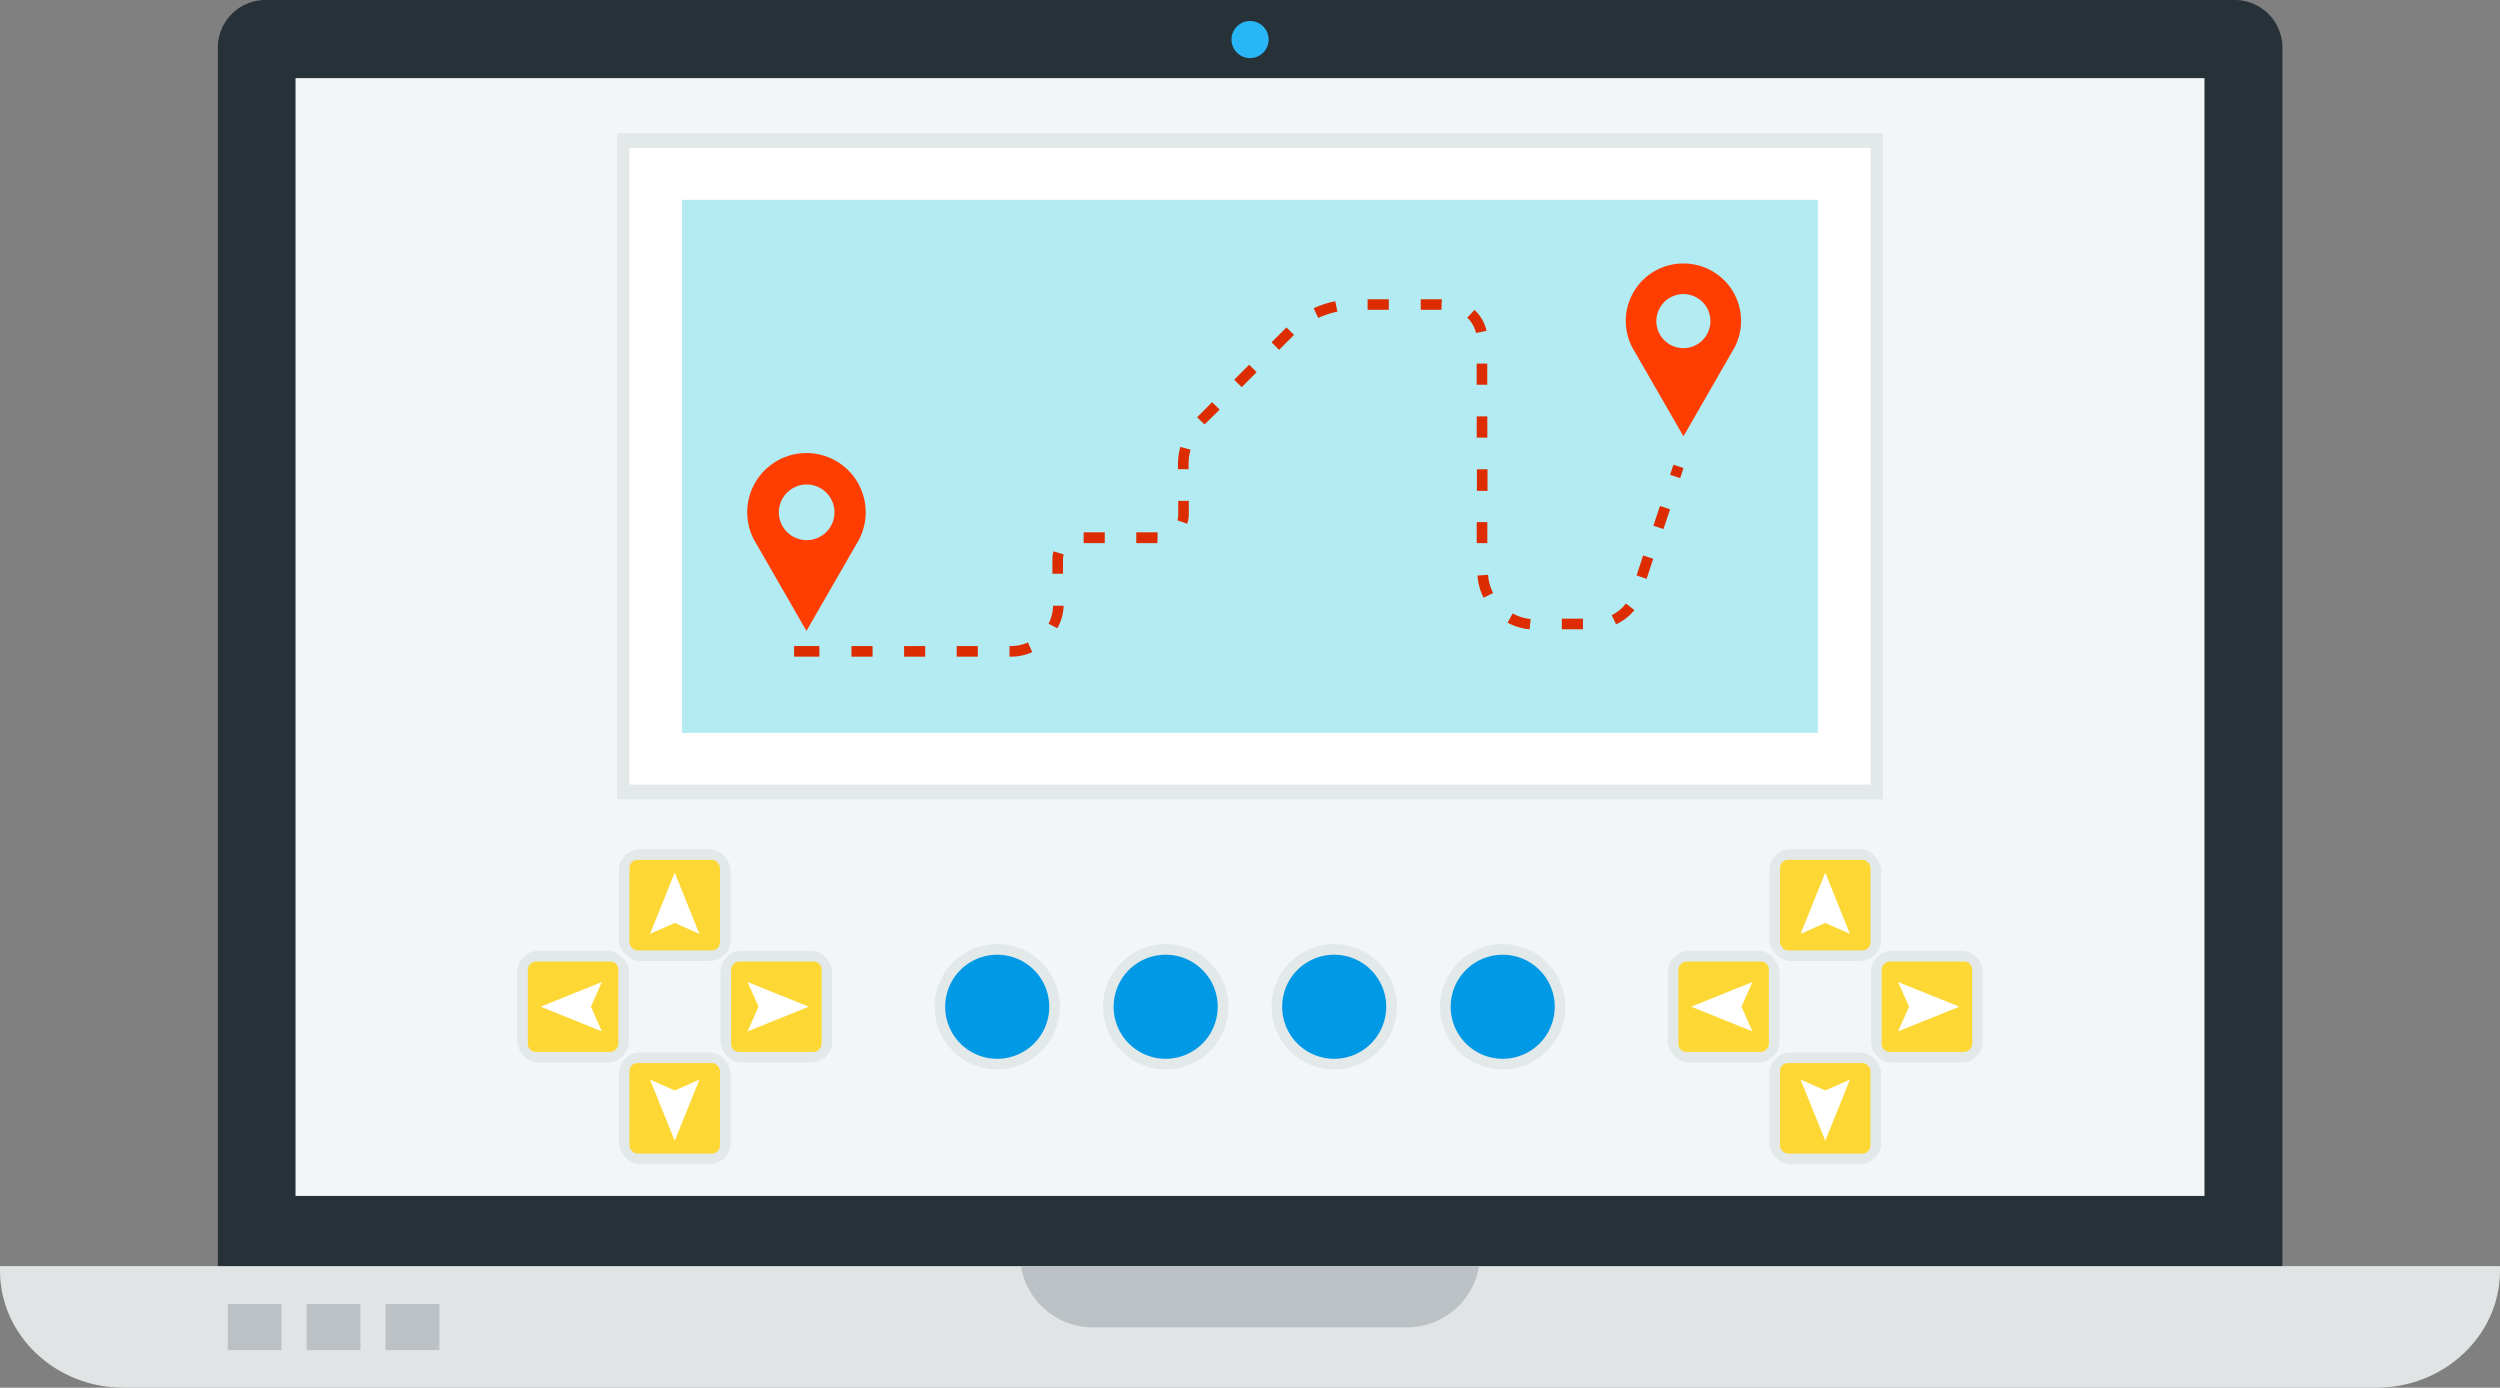 <svg xmlns="http://www.w3.org/2000/svg" width="380.08" height="210.98" viewBox="0 0 380.08 210.98">
  <rect x="0" y="0" width="380.08" height="210.98" fill="#808080" stroke="none"/>
  <defs>
    <style>
      .cls-1 {
        fill: #263238;
      }

      .cls-1, .cls-13, .cls-2, .cls-3, .cls-4, .cls-5 {
        fill-rule: evenodd;
      }

      .cls-2 {
        fill: #f2f6f7;
      }

      .cls-3 {
        fill: #29b6f6;
      }

      .cls-4 {
        fill: #e1e4e5;
      }

      .cls-5 {
        fill: #bbc1c4;
      }

      .cls-6, .cls-8 {
        opacity: 0.07;
      }

      .cls-7, .cls-8 {
        fill: #101d23;
      }

      .cls-9 {
        fill: #fff;
      }

      .cls-10 {
        fill: #fdd835;
      }

      .cls-11 {
        fill: #0099e6;
      }

      .cls-12 {
        fill: #b2ebf2;
      }

      .cls-13 {
        fill: #ff3d00;
      }

      .cls-14 {
        fill: #dd2c00;
      }
    </style>
  </defs>
  <g id="Layer_2" data-name="Layer 2">
    <g id="Layer_1-2" data-name="Layer 1">
      <g>
        <g>
          <path class="cls-1" d="M33.12,194.1V7.24A7.24,7.24,0,0,1,40.35,0H339.73A7.24,7.24,0,0,1,347,7.24V194.1a7.24,7.24,0,0,1-7.23,7.24H40.35a7.24,7.24,0,0,1-7.23-7.24Z"/>
          <polygon class="cls-2" points="44.93 181.82 44.93 11.88 335.15 11.88 335.15 181.82 44.93 181.82 44.93 181.82"/>
          <path class="cls-3" d="M188.05,8a2.82,2.82,0,1,1,4,0,2.82,2.82,0,0,1-4,0Z"/>
          <path class="cls-4" d="M0,193.18v-.69H380.08v.69c0,9.82-8.43,17.8-18.83,17.8H18.82C8.44,211,0,203,0,193.18Z"/>
          <path class="cls-5" d="M155.22,192.49h69.64a11.09,11.09,0,0,1-11,9.31H166.16a11.08,11.08,0,0,1-10.94-9.31Z"/>
          <path class="cls-5" d="M34.62,205.26v-7H42.8v7Zm12,0v-7h8.18v7Zm12,0v-7h8.18v7Z"/>
        </g>
        <g class="cls-6">
          <rect class="cls-7" x="94.09" y="129.12" width="16.98" height="16.98" rx="3.22"/>
          <rect class="cls-7" x="94.09" y="160.01" width="16.98" height="16.98" rx="3.22"/>
          <rect class="cls-7" x="78.64" y="144.56" width="16.98" height="16.98" rx="3.22"/>
          <rect class="cls-7" x="109.54" y="144.56" width="16.98" height="16.98" rx="3.22"/>
          <rect class="cls-7" x="269.01" y="129.12" width="16.98" height="16.98" rx="3.22"/>
          <rect class="cls-7" x="269.01" y="160.01" width="16.98" height="16.98" rx="3.22"/>
          <rect class="cls-7" x="253.56" y="144.56" width="16.98" height="16.98" rx="3.22"/>
          <path class="cls-7" d="M298.21,144.56H287.68a3.22,3.22,0,0,0-3.22,3.22v10.54a3.22,3.22,0,0,0,3.22,3.22h10.53a3.22,3.22,0,0,0,3.22-3.22V147.78A3.22,3.22,0,0,0,298.21,144.56Z"/>
        </g>
        <g>
          <rect class="cls-8" x="93.83" y="20.26" width="192.42" height="101.27"/>
          <rect class="cls-9" x="95.7" y="22.5" width="188.68" height="96.78"/>
          <g>
            <g>
              <rect class="cls-10" x="95.7" y="130.73" width="13.76" height="13.76" rx="1.22"/>
              <polygon class="cls-9" points="102.58 132.67 98.83 141.98 102.58 140.31 106.33 141.98 102.58 132.67"/>
            </g>
            <g>
              <rect class="cls-10" x="95.7" y="161.62" width="13.76" height="13.76" rx="1.22" transform="translate(205.16 337) rotate(180)"/>
              <polygon class="cls-9" points="102.58 173.43 106.33 164.13 102.58 165.79 98.83 164.13 102.58 173.43"/>
            </g>
            <g>
              <g>
                <rect class="cls-10" x="80.25" y="146.17" width="13.75" height="13.76" rx="1.22" transform="translate(-65.92 240.18) rotate(-90)"/>
                <polygon class="cls-9" points="82.2 153.05 91.5 156.8 89.84 153.05 91.5 149.3 82.2 153.05"/>
              </g>
              <g>
                <rect class="cls-10" x="111.15" y="146.17" width="13.75" height="13.76" rx="1.22" transform="translate(271.08 35.03) rotate(90)"/>
                <polygon class="cls-9" points="122.96 153.05 113.66 149.3 115.32 153.05 113.66 156.8 122.96 153.05"/>
              </g>
            </g>
          </g>
          <g>
            <g>
              <rect class="cls-10" x="270.62" y="130.73" width="13.76" height="13.76" rx="1.22"/>
              <polygon class="cls-9" points="277.5 132.67 273.75 141.98 277.5 140.31 281.25 141.98 277.5 132.67"/>
            </g>
            <g>
              <rect class="cls-10" x="270.62" y="161.62" width="13.76" height="13.76" rx="1.22" transform="translate(554.99 337) rotate(180)"/>
              <polygon class="cls-9" points="277.5 173.43 281.25 164.13 277.5 165.79 273.75 164.13 277.5 173.43"/>
            </g>
            <g>
              <g>
                <rect class="cls-10" x="255.17" y="146.17" width="13.75" height="13.76" rx="1.22" transform="translate(109 415.1) rotate(-90)"/>
                <polygon class="cls-9" points="257.12 153.05 266.42 156.8 264.76 153.05 266.42 149.3 257.12 153.05"/>
              </g>
              <g>
                <rect class="cls-10" x="286.07" y="146.17" width="13.75" height="13.76" rx="1.22" transform="translate(446 -139.89) rotate(90)"/>
                <polygon class="cls-9" points="297.88 153.05 288.57 149.3 290.24 153.05 288.57 156.8 297.88 153.05"/>
              </g>
            </g>
          </g>
          <g class="cls-6">
            <path class="cls-7" d="M151.61,143.54a9.52,9.52,0,1,0,9.52,9.51A9.52,9.52,0,0,0,151.61,143.54Z"/>
            <path class="cls-7" d="M177.23,143.54a9.52,9.52,0,1,0,9.52,9.51A9.52,9.52,0,0,0,177.23,143.54Z"/>
            <path class="cls-7" d="M202.85,143.54a9.52,9.52,0,1,0,9.51,9.51A9.52,9.52,0,0,0,202.85,143.54Z"/>
            <path class="cls-7" d="M228.47,143.54a9.52,9.52,0,1,0,9.51,9.51A9.52,9.52,0,0,0,228.47,143.54Z"/>
          </g>
          <g>
            <path class="cls-11" d="M159.52,153.05a7.91,7.91,0,1,1-7.91-7.9A7.91,7.91,0,0,1,159.52,153.05Z"/>
            <path class="cls-11" d="M185.13,153.05a7.91,7.91,0,1,1-7.9-7.9A7.9,7.9,0,0,1,185.13,153.05Z"/>
            <path class="cls-11" d="M210.75,153.05a7.91,7.91,0,1,1-7.9-7.9A7.91,7.91,0,0,1,210.75,153.05Z"/>
            <path class="cls-11" d="M236.37,153.05a7.91,7.91,0,1,1-7.9-7.9A7.91,7.91,0,0,1,236.37,153.05Z"/>
          </g>
          <rect class="cls-12" x="103.7" y="30.38" width="172.67" height="81.04"/>
          <path class="cls-13" d="M122.65,68.88A9,9,0,0,0,115,82.69l7.61,13.23,7.61-13.23a9,9,0,0,0-7.61-13.81Zm0,13.24a4.23,4.23,0,1,1,4.22-4.23A4.23,4.23,0,0,1,122.65,82.12Z"/>
          <path class="cls-13" d="M255.94,40.06a8.73,8.73,0,0,0-7.4,13.42l7.4,12.85,7.39-12.85a8.73,8.73,0,0,0-7.39-13.42Zm0,12.87a4.11,4.11,0,1,1,4.1-4.11A4.11,4.11,0,0,1,255.94,52.93Z"/>
          <g>
            <rect class="cls-14" x="120.73" y="98.22" width="3.84" height="1.61"/>
            <path class="cls-14" d="M153.71,99.83h-.23V98.22h.23a6.31,6.31,0,0,0,2.57-.55l.65,1.47A7.73,7.73,0,0,1,153.71,99.83Zm-5.05,0h-3.21V98.22h3.21Zm-8,0h-3.21V98.22h3.21Zm-8,0h-3.21V98.22h3.21Zm108-4.16h-3.21V94.06h3.21Zm-8.11,0a8.79,8.79,0,0,1-3.35-1l.77-1.41a7.13,7.13,0,0,0,2.74.85Zm-71.7-.11-1.44-.73a6.25,6.25,0,0,0,.69-2.74l1.61,0A7.75,7.75,0,0,1,160.75,95.52Zm84.88-.58-.7-1.46a5.8,5.8,0,0,0,2.16-1.77l1.29,1A7.64,7.64,0,0,1,245.63,94.94Zm-20.17-4.1a8.66,8.66,0,0,1-.93-3.38l1.61-.11a7.07,7.07,0,0,0,.76,2.77ZM250.34,88l-1.53-.51,1-3.05,1.53.51Zm-88.73-.77H160V85a4.26,4.26,0,0,1,.17-1.18l1.55.47a2.45,2.45,0,0,0-.11.71Zm64.51-4.66h-1.61V79.38h1.61Zm-50.16,0h-3.21V80.93H176Zm-8,0h-3.21V80.93h3.21Zm84.94-2.14-1.53-.51,1-3,1.53.51Zm-72.38-.8L179,79.1a2.62,2.62,0,0,0,.13-.83V76.15h1.61v2.12A4.3,4.3,0,0,1,180.49,79.6Zm45.63-5h-1.61V71.34h1.61ZM180.7,71.33h-1.61v-.69a10.27,10.27,0,0,1,.36-2.7l1.55.42a8.7,8.7,0,0,0-.3,2.28Zm45.42-4.8h-1.61V63.31h1.61Zm-43-2L182,63.44l2.28-2.3,1.14,1.14Zm5.66-5.67-1.14-1.13,2.27-2.28,1.14,1.14Zm37.33-.37h-1.61V55.28h1.61Zm-31.65-5.3-1.14-1.15,2.27-2.26,1.14,1.13Zm29.94-2.56a4.57,4.57,0,0,0-1.33-2.33l1.1-1.18A6.1,6.1,0,0,1,226,50.3Zm-24-2.31-.68-1.46A14.67,14.67,0,0,1,203,45.8l.33,1.58A13.24,13.24,0,0,0,200.43,48.33Zm18.74-1.22H216V45.5h3.21Zm-8,0h-3.22V45.5h3.22Z"/>
            <rect class="cls-14" x="254.11" y="70.85" width="1.61" height="1.61" transform="translate(106.28 290.81) rotate(-71.55)"/>
          </g>
        </g>
      </g>
    </g>
  </g>
</svg>
